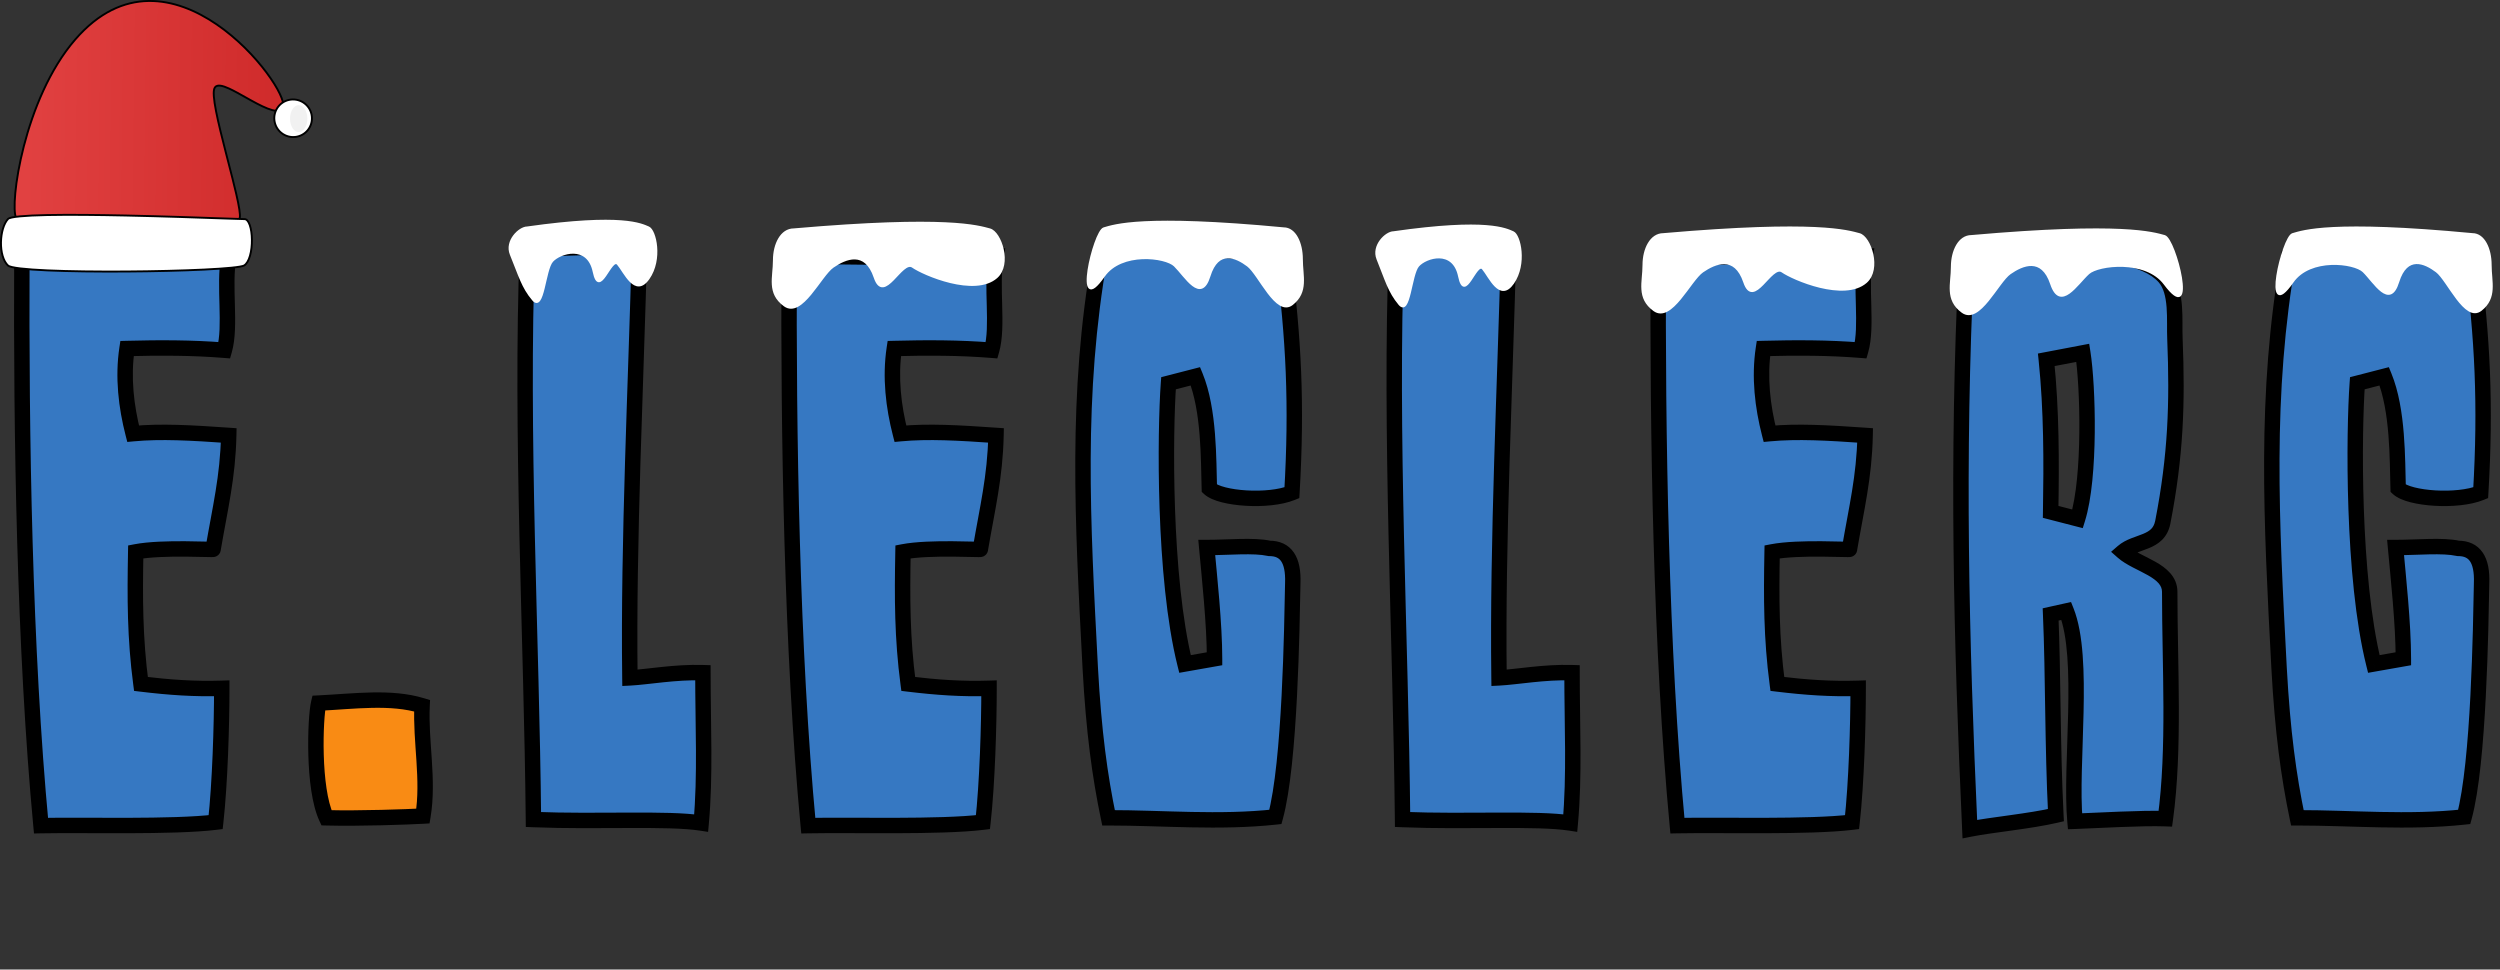 <svg width="1297" height="503" viewBox="0 0 1297 503" fill="none" xmlns="http://www.w3.org/2000/svg">
<rect x="0" y="0" width="1297" height="503" fill="#333333" stroke="none"/>
<path d="M11.348 133.006C10.897 225.888 12.7 337.256 21.267 428.334C43.36 427.884 89.801 429.236 111.895 426.531C114.149 406.241 115.051 376.032 115.051 357.095C101.073 357.546 87.998 356.644 73.118 354.84C69.962 330.944 69.962 310.203 70.413 286.306C84.391 283.601 111.444 285.404 110.542 284.953C114.149 263.762 118.207 247.53 118.658 225.888C99.27 224.535 83.489 223.633 69.061 224.986C65.454 211.008 63.65 195.678 65.904 180.799C82.587 180.348 99.721 180.348 116.403 181.701C120.01 169.076 115.953 148.786 118.658 133.006C89.801 134.358 43.811 133.006 11.348 133.006ZM364.668 348.979C350.239 348.528 335.811 351.233 326.794 351.684C325.892 280.445 329.95 199.285 331.753 128.948C311.914 127.144 291.174 129.398 273.589 128.948C269.982 224.535 275.844 331.845 276.745 425.178C310.562 426.531 346.182 424.276 363.766 426.982C366.02 402.183 364.668 376.934 364.668 348.979ZM409.411 133.006C408.96 225.888 410.764 337.256 419.33 428.334C441.424 427.884 487.865 429.236 509.958 426.531C512.212 406.241 513.114 376.032 513.114 357.095C499.137 357.546 486.061 356.644 471.182 354.84C468.026 330.944 468.026 310.203 468.477 286.306C482.454 283.601 509.507 285.404 508.605 284.953C512.212 263.762 516.27 247.53 516.721 225.888C497.333 224.535 481.552 223.633 467.124 224.986C463.517 211.008 461.713 195.678 463.968 180.799C480.651 180.348 497.784 180.348 514.467 181.701C518.074 169.076 514.016 148.786 516.721 133.006C487.865 134.358 441.875 133.006 409.411 133.006ZM661.673 423.826C669.338 395.871 670.24 324.631 670.691 302.538C671.142 290.364 667.084 284.502 658.517 284.502C650.401 282.699 637.326 284.052 626.054 284.052C627.406 298.931 630.111 323.729 630.111 341.765L614.781 344.47C603.509 299.382 604.411 223.633 606.215 198.835L620.192 195.227C627.406 212.812 626.955 238.512 627.406 253.391C633.268 258.802 658.066 260.606 670.24 255.646C672.945 209.656 671.142 175.389 665.731 133.456C642.736 129.398 594.492 125.791 570.595 133.006C557.97 204.696 561.577 269.623 565.635 346.724C567.439 379.639 570.595 402.634 575.104 424.276C603.509 424.276 632.366 426.982 661.673 423.826ZM815.569 348.979C801.141 348.528 786.713 351.233 777.695 351.684C776.793 280.445 780.851 199.285 782.655 128.948C762.816 127.144 742.075 129.398 724.491 128.948C720.884 224.535 726.745 331.845 727.647 425.178C761.463 426.531 797.083 424.276 814.667 426.982C816.922 402.183 815.569 376.934 815.569 348.979ZM860.312 133.006C859.861 225.888 861.665 337.256 870.232 428.334C892.325 427.884 938.766 429.236 960.859 426.531C963.114 406.241 964.016 376.032 964.016 357.095C950.038 357.546 936.963 356.644 922.083 354.84C918.927 330.944 918.927 310.203 919.378 286.306C933.355 283.601 960.409 285.404 959.507 284.953C963.114 263.762 967.172 247.53 967.623 225.888C948.235 224.535 932.454 223.633 918.025 224.986C914.418 211.008 912.615 195.678 914.869 180.799C931.552 180.348 948.686 180.348 965.368 181.701C968.975 169.076 964.917 148.786 967.623 133.006C938.766 134.358 892.776 133.006 860.312 133.006ZM1128.36 175.839C1127.9 166.371 1129.71 151.492 1122.95 143.827C1103.11 121.283 1025.1 134.809 1020.14 136.162C1015.18 238.963 1017.44 330.493 1021.95 430.138C1033.22 427.884 1053.06 426.08 1066.58 422.924C1064.78 386.853 1065.23 350.332 1063.88 318.77L1072 316.966C1081.91 341.765 1073.8 396.322 1076.5 426.08C1089.13 425.629 1111.22 424.276 1123.4 424.727C1128.36 388.206 1125.65 345.823 1125.65 307.047C1125.65 295.775 1108.97 293.069 1101.3 286.306C1108.07 280.445 1119.79 282.248 1122.04 270.976C1128.81 236.258 1129.71 209.205 1128.36 175.839ZM1080.56 183.054C1083.27 200.187 1084.62 247.53 1077.86 269.172L1063.88 265.565C1064.33 239.414 1064.33 212.812 1061.62 186.661L1080.56 183.054ZM1278.43 423.826C1286.1 395.871 1287 324.631 1287.45 302.538C1287.9 290.364 1283.84 284.502 1275.28 284.502C1267.16 282.699 1254.09 284.052 1242.81 284.052C1244.17 298.931 1246.87 323.729 1246.87 341.765L1231.54 344.47C1220.27 299.382 1221.17 223.633 1222.97 198.835L1236.95 195.227C1244.17 212.812 1243.72 238.512 1244.17 253.391C1250.03 258.802 1274.83 260.606 1287 255.646C1289.71 209.656 1287.9 175.389 1282.49 133.456C1259.5 129.398 1211.25 125.791 1187.35 133.006C1174.73 204.696 1178.34 269.623 1182.39 346.724C1184.2 379.639 1187.35 402.634 1191.86 424.276C1220.27 424.276 1249.13 426.982 1278.43 423.826Z" fill="#3678C2"/>
<path d="M165.317 364.76C163.514 372.425 162.161 408.946 169.375 424.276C186.509 424.727 211.307 423.826 219.423 423.375C222.579 404.438 218.071 384.599 218.972 366.112C202.741 361.153 183.803 363.858 165.317 364.76Z" fill="#F98B14"/>
<path d="M11.348 133.006V129.006H7.367L7.348 132.986L11.348 133.006ZM21.267 428.334L17.285 428.709L17.633 432.409L21.349 432.334L21.267 428.334ZM111.895 426.531L112.381 430.501L115.521 430.117L115.87 426.973L111.895 426.531ZM115.051 357.095H119.051V352.964L114.922 353.097L115.051 357.095ZM73.118 354.84L69.153 355.364L69.559 358.438L72.637 358.811L73.118 354.84ZM70.413 286.306L69.653 282.379L66.475 282.994L66.414 286.231L70.413 286.306ZM110.542 284.953L106.599 284.282L106.101 287.205L108.753 288.531L110.542 284.953ZM118.658 225.888L122.657 225.971L122.736 222.162L118.936 221.897L118.658 225.888ZM69.061 224.986L65.188 225.985L66.039 229.287L69.434 228.968L69.061 224.986ZM65.904 180.799L65.796 176.801L62.451 176.891L61.95 180.2L65.904 180.799ZM116.403 181.701L116.08 185.688L119.349 185.953L120.249 182.8L116.403 181.701ZM118.658 133.006L122.6 133.681L123.441 128.777L118.471 129.01L118.658 133.006ZM7.348 132.986C6.896 225.903 8.699 337.43 17.285 428.709L25.249 427.96C16.701 337.082 14.897 225.872 15.347 133.025L7.348 132.986ZM21.349 432.334C32.361 432.109 49.34 432.335 66.594 432.278C83.691 432.222 101.06 431.887 112.381 430.501L111.408 422.561C100.635 423.88 83.737 424.222 66.568 424.278C49.555 424.334 32.266 424.109 21.185 424.335L21.349 432.334ZM115.87 426.973C118.148 406.469 119.051 376.091 119.051 357.095H111.051C111.051 375.973 110.15 406.013 107.919 426.089L115.87 426.973ZM114.922 353.097C101.212 353.539 88.352 352.658 73.6 350.869L72.637 358.811C87.643 360.63 100.934 361.552 115.18 361.093L114.922 353.097ZM77.084 354.317C73.969 330.732 73.962 310.241 74.412 286.381L66.414 286.231C65.962 310.165 65.956 331.155 69.153 355.364L77.084 354.317ZM71.173 290.233C77.724 288.965 87.612 288.728 96.03 288.784C100.188 288.812 103.884 288.91 106.521 288.973C107.821 289.005 108.909 289.029 109.645 289.03C109.981 289.03 110.381 289.027 110.714 289C110.807 288.993 110.946 288.98 111.106 288.955C111.205 288.939 111.576 288.882 112.009 288.712C112.203 288.636 112.72 288.421 113.242 287.949C113.818 287.428 114.713 286.267 114.544 284.575C114.398 283.111 113.531 282.254 113.217 281.976C112.842 281.641 112.488 281.454 112.331 281.376L108.753 288.531C108.61 288.46 108.267 288.279 107.899 287.951C107.593 287.679 106.729 286.828 106.584 285.371C106.415 283.684 107.308 282.529 107.878 282.014C108.393 281.548 108.901 281.338 109.082 281.267C109.49 281.106 109.823 281.058 109.871 281.051C109.98 281.034 110.056 281.027 110.073 281.026C110.102 281.024 110 281.03 109.655 281.03C109.03 281.029 108.043 281.008 106.714 280.976C104.096 280.912 100.325 280.813 96.084 280.784C87.707 280.728 77.08 280.941 69.653 282.379L71.173 290.233ZM114.485 285.625C118.04 264.737 122.198 248.005 122.657 225.971L114.659 225.804C114.216 247.055 110.257 262.786 106.599 284.282L114.485 285.625ZM118.936 221.897C99.593 220.548 83.492 219.615 68.687 221.003L69.434 228.968C83.486 227.651 98.947 228.522 118.379 229.878L118.936 221.897ZM72.934 223.986C69.414 210.349 67.71 195.586 69.859 181.398L61.95 180.2C59.59 195.771 61.493 211.668 65.188 225.985L72.934 223.986ZM66.013 184.798C82.633 184.349 99.604 184.352 116.08 185.688L116.727 177.714C99.837 176.345 82.541 176.348 65.796 176.801L66.013 184.798ZM120.249 182.8C122.254 175.783 122.089 166.894 121.867 158.432C121.638 149.662 121.329 141.097 122.6 133.681L114.715 132.33C113.281 140.695 113.649 150.166 113.87 158.641C114.1 167.426 114.159 174.995 112.557 180.602L120.249 182.8ZM118.471 129.01C89.73 130.357 44.039 129.006 11.348 129.006V137.006C43.583 137.006 89.873 138.359 118.845 137.001L118.471 129.01ZM165.317 364.76L165.122 360.765L162.114 360.911L161.424 363.844L165.317 364.76ZM169.375 424.276L165.756 425.98L166.806 428.21L169.27 428.275L169.375 424.276ZM219.423 423.375L219.645 427.369L222.842 427.191L223.369 424.032L219.423 423.375ZM218.972 366.112L222.968 366.307L223.119 363.197L220.141 362.287L218.972 366.112ZM161.424 363.844C160.397 368.208 159.626 379.69 159.966 391.756C160.304 403.76 161.758 417.485 165.756 425.98L172.994 422.573C169.778 415.738 168.301 403.537 167.963 391.531C167.627 379.588 168.434 368.976 169.211 365.676L161.424 363.844ZM169.27 428.275C186.557 428.73 211.477 427.822 219.645 427.369L219.201 419.381C211.138 419.829 186.46 420.725 169.48 420.278L169.27 428.275ZM223.369 424.032C225.028 414.076 224.657 403.987 224.035 394.318C223.404 384.504 222.531 375.257 222.968 366.307L214.977 365.918C214.512 375.455 215.443 385.37 216.052 394.831C216.669 404.438 216.975 413.736 215.478 422.717L223.369 424.032ZM220.141 362.287C211.441 359.628 202.165 359.066 192.916 359.239C183.81 359.408 174.059 360.329 165.122 360.765L165.512 368.755C175.061 368.289 184.022 367.406 193.065 367.237C201.964 367.072 210.272 367.637 217.804 369.938L220.141 362.287ZM364.668 348.979H368.668V345.102L364.793 344.981L364.668 348.979ZM326.794 351.684L322.794 351.735L322.846 355.887L326.993 355.679L326.794 351.684ZM331.753 128.948L335.752 129.05L335.848 125.303L332.115 124.964L331.753 128.948ZM273.589 128.948L273.692 124.949L269.741 124.848L269.592 128.797L273.589 128.948ZM276.745 425.178L272.746 425.217L272.782 429.023L276.586 429.175L276.745 425.178ZM363.766 426.982L363.158 430.935L367.364 431.582L367.75 427.344L363.766 426.982ZM364.793 344.981C357.308 344.747 349.884 345.332 343.29 346.015C336.551 346.712 330.964 347.471 326.594 347.689L326.993 355.679C331.641 355.447 337.777 354.628 344.113 353.972C350.595 353.302 357.599 352.76 364.543 352.977L364.793 344.981ZM330.793 351.634C329.893 280.494 333.945 199.535 335.752 129.05L327.755 128.845C325.955 199.036 321.891 280.395 322.794 351.735L330.793 351.634ZM332.115 124.964C321.945 124.039 311.6 124.159 301.712 124.442C291.737 124.727 282.341 125.171 273.692 124.949L273.487 132.946C282.422 133.175 292.188 132.717 301.94 132.439C311.778 132.158 321.723 132.052 331.391 132.931L332.115 124.964ZM269.592 128.797C265.981 224.492 271.847 332.164 272.746 425.217L280.745 425.14C279.841 331.527 273.983 224.578 277.586 129.098L269.592 128.797ZM276.586 429.175C293.605 429.856 311.082 429.629 326.357 429.573C341.784 429.516 354.74 429.64 363.158 430.935L364.374 423.028C355.207 421.618 341.561 421.517 326.328 421.573C310.943 421.629 293.702 421.853 276.905 421.181L276.586 429.175ZM367.75 427.344C370.026 402.305 368.668 376.644 368.668 348.979H360.668C360.668 377.223 362.015 402.061 359.782 426.62L367.75 427.344ZM409.411 133.006V129.006H405.43L405.411 132.986L409.411 133.006ZM419.33 428.334L415.348 428.709L415.696 432.409L419.412 432.334L419.33 428.334ZM509.958 426.531L510.444 430.501L513.584 430.117L513.934 426.973L509.958 426.531ZM513.114 357.095H517.114V352.964L512.985 353.097L513.114 357.095ZM471.182 354.84L467.216 355.364L467.622 358.438L470.701 358.811L471.182 354.84ZM468.477 286.306L467.717 282.379L464.539 282.994L464.477 286.231L468.477 286.306ZM508.605 284.953L504.662 284.282L504.165 287.205L506.816 288.531L508.605 284.953ZM516.721 225.888L520.72 225.971L520.8 222.162L517 221.897L516.721 225.888ZM467.124 224.986L463.251 225.985L464.103 229.287L467.497 228.968L467.124 224.986ZM463.968 180.799L463.86 176.801L460.514 176.891L460.013 180.2L463.968 180.799ZM514.467 181.701L514.144 185.688L517.412 185.953L518.313 182.8L514.467 181.701ZM516.721 133.006L520.664 133.681L521.505 128.777L516.534 129.01L516.721 133.006ZM405.411 132.986C404.96 225.903 406.762 337.43 415.348 428.709L423.313 427.96C414.765 337.082 412.96 225.872 413.411 133.025L405.411 132.986ZM419.412 432.334C430.424 432.109 447.403 432.335 464.657 432.278C481.755 432.222 499.124 431.887 510.444 430.501L509.472 422.561C498.699 423.88 481.801 424.222 464.631 424.278C447.618 424.334 430.33 424.109 419.249 424.335L419.412 432.334ZM513.934 426.973C516.212 406.469 517.114 376.091 517.114 357.095H509.114C509.114 375.973 508.213 406.013 505.983 426.089L513.934 426.973ZM512.985 353.097C499.276 353.539 486.416 352.658 471.663 350.869L470.701 358.811C485.707 360.63 498.998 361.552 513.243 361.093L512.985 353.097ZM475.148 354.317C472.033 330.732 472.026 310.241 472.476 286.381L464.477 286.231C464.026 310.165 464.019 331.155 467.216 355.364L475.148 354.317ZM469.237 290.233C475.787 288.965 485.675 288.728 494.094 288.784C498.251 288.812 501.948 288.91 504.585 288.973C505.884 289.005 506.972 289.029 507.708 289.03C508.044 289.03 508.444 289.027 508.777 289C508.87 288.993 509.01 288.98 509.169 288.955C509.269 288.939 509.64 288.882 510.073 288.712C510.267 288.636 510.784 288.421 511.305 287.949C511.881 287.428 512.777 286.267 512.607 284.575C512.461 283.111 511.594 282.254 511.281 281.976C510.905 281.641 510.551 281.454 510.394 281.376L506.816 288.531C506.674 288.46 506.33 288.279 505.962 287.951C505.656 287.679 504.793 286.828 504.647 285.371C504.479 283.684 505.371 282.529 505.941 282.014C506.457 281.548 506.964 281.338 507.146 281.267C507.553 281.106 507.887 281.058 507.935 281.051C508.044 281.034 508.119 281.027 508.136 281.026C508.166 281.024 508.063 281.03 507.718 281.03C507.093 281.029 506.106 281.008 504.778 280.976C502.159 280.912 498.388 280.813 494.148 280.784C485.771 280.728 475.144 280.941 467.717 282.379L469.237 290.233ZM512.549 285.625C516.104 264.737 520.261 248.005 520.72 225.971L512.722 225.804C512.279 247.055 508.321 262.786 504.662 284.282L512.549 285.625ZM517 221.897C497.656 220.548 481.555 219.615 466.751 221.003L467.497 228.968C481.549 227.651 497.01 228.522 516.443 229.878L517 221.897ZM470.997 223.986C467.478 210.349 465.773 195.586 467.923 181.398L460.013 180.2C457.654 195.771 459.556 211.668 463.251 225.985L470.997 223.986ZM464.076 184.798C480.697 184.349 497.668 184.352 514.144 185.688L514.79 177.714C497.901 176.345 480.605 176.348 463.86 176.801L464.076 184.798ZM518.313 182.8C520.318 175.783 520.152 166.894 519.931 158.432C519.702 149.662 519.393 141.097 520.664 133.681L512.779 132.33C511.345 140.695 511.712 150.166 511.934 158.641C512.163 167.426 512.223 174.995 510.621 180.602L518.313 182.8ZM516.534 129.01C487.793 130.357 442.102 129.006 409.411 129.006V137.006C441.647 137.006 487.936 138.359 516.909 137.001L516.534 129.01ZM661.673 423.826L662.102 427.803L664.81 427.511L665.531 424.883L661.673 423.826ZM670.691 302.538L666.694 302.39L666.693 302.423L666.692 302.456L670.691 302.538ZM658.517 284.502L657.649 288.407L658.078 288.502H658.517V284.502ZM626.054 284.052V280.052H621.673L622.07 284.414L626.054 284.052ZM630.111 341.765L630.807 345.704L634.111 345.121V341.765H630.111ZM614.781 344.47L610.901 345.44L611.805 349.057L615.477 348.409L614.781 344.47ZM606.215 198.835L605.215 194.961L602.434 195.679L602.225 198.544L606.215 198.835ZM620.192 195.227L623.893 193.709L622.569 190.483L619.193 191.354L620.192 195.227ZM627.406 253.391L623.408 253.513L623.459 255.191L624.693 256.331L627.406 253.391ZM670.24 255.646L671.749 259.35L674.085 258.399L674.233 255.881L670.24 255.646ZM665.731 133.456L669.698 132.945L669.322 130.028L666.426 129.517L665.731 133.456ZM570.595 133.006L569.439 129.176L567.082 129.888L566.655 132.312L570.595 133.006ZM565.635 346.724L561.641 346.935L561.641 346.943L565.635 346.724ZM575.104 424.276L571.188 425.092L571.851 428.276H575.104V424.276ZM665.531 424.883C669.497 410.42 671.646 385.189 672.882 361.189C674.126 337.047 674.465 313.639 674.69 302.619L666.692 302.456C666.466 313.53 666.129 336.789 664.893 360.778C663.649 384.91 661.515 409.276 657.816 422.768L665.531 424.883ZM674.688 302.686C674.926 296.272 674.031 290.736 671.295 286.707C668.363 282.392 663.818 280.502 658.517 280.502V288.502C661.783 288.502 663.55 289.544 664.677 291.202C665.999 293.148 666.907 296.63 666.694 302.39L674.688 302.686ZM659.385 280.598C654.81 279.581 649.079 279.489 643.39 279.601C637.447 279.719 631.688 280.052 626.054 280.052V288.052C631.691 288.052 638.106 287.708 643.548 287.6C649.244 287.487 654.108 287.62 657.649 288.407L659.385 280.598ZM622.07 284.414C623.436 299.444 626.111 323.967 626.111 341.765H634.111C634.111 323.492 631.376 298.417 630.037 283.689L622.07 284.414ZM629.416 337.826L614.086 340.531L615.477 348.409L630.807 345.704L629.416 337.826ZM618.662 343.5C613.131 321.375 610.548 291.507 609.592 263.905C608.638 236.349 609.314 211.358 610.204 199.125L602.225 198.544C601.311 211.11 600.635 236.392 601.597 264.182C602.558 291.926 605.16 322.476 610.901 345.44L618.662 343.5ZM607.214 202.708L621.192 199.101L619.193 191.354L605.215 194.961L607.214 202.708ZM616.491 196.746C619.862 204.961 621.513 215.292 622.348 225.646C623.183 235.996 623.178 245.914 623.408 253.513L631.404 253.27C631.184 245.989 631.178 235.618 630.322 225.002C629.467 214.39 627.736 203.078 623.893 193.709L616.491 196.746ZM624.693 256.331C626.924 258.39 630.395 259.712 633.87 260.6C637.51 261.529 641.8 262.135 646.216 262.4C654.922 262.923 664.858 262.158 671.749 259.35L668.731 251.942C663.448 254.094 654.898 254.907 646.696 254.415C642.658 254.173 638.888 253.624 635.849 252.848C632.646 252.03 630.819 251.099 630.119 250.452L624.693 256.331ZM674.233 255.881C676.955 209.613 675.137 175.094 669.698 132.945L661.764 133.968C667.147 175.683 668.936 209.699 666.247 255.411L674.233 255.881ZM666.426 129.517C654.717 127.451 636.711 125.518 618.614 125.006C600.633 124.497 582.045 125.37 569.439 129.176L571.751 136.835C583.041 133.426 600.524 132.497 618.388 133.002C636.137 133.505 653.751 135.404 665.036 137.396L666.426 129.517ZM566.655 132.312C553.939 204.524 557.586 269.905 561.641 346.935L569.63 346.514C565.568 269.342 562.001 204.868 574.534 133.699L566.655 132.312ZM561.641 346.943C563.454 380.03 566.632 403.227 571.188 425.092L579.02 423.461C574.557 402.041 571.423 379.248 569.629 346.506L561.641 346.943ZM575.104 428.276C602.996 428.276 632.528 430.987 662.102 427.803L661.245 419.849C632.203 422.976 604.023 420.276 575.104 420.276V428.276ZM815.569 348.979H819.569V345.102L815.694 344.981L815.569 348.979ZM777.695 351.684L773.695 351.735L773.748 355.887L777.895 355.679L777.695 351.684ZM782.655 128.948L786.653 129.05L786.749 125.303L783.017 124.964L782.655 128.948ZM724.491 128.948L724.593 124.949L720.643 124.848L720.493 128.797L724.491 128.948ZM727.647 425.178L723.647 425.217L723.684 429.023L727.487 429.175L727.647 425.178ZM814.667 426.982L814.059 430.935L818.266 431.582L818.651 427.344L814.667 426.982ZM815.694 344.981C808.21 344.747 800.785 345.332 794.191 346.015C787.452 346.712 781.865 347.471 777.495 347.689L777.895 355.679C782.542 355.447 788.678 354.628 795.015 353.972C801.497 353.302 808.5 352.76 815.444 352.977L815.694 344.981ZM781.695 351.634C780.794 280.494 784.846 199.535 786.653 129.05L778.656 128.845C776.856 199.036 772.792 280.395 773.695 351.735L781.695 351.634ZM783.017 124.964C772.846 124.039 762.502 124.159 752.613 124.442C742.639 124.727 733.242 125.171 724.593 124.949L724.388 132.946C733.324 133.175 743.089 132.717 752.841 132.439C762.679 132.158 772.624 132.052 782.292 132.931L783.017 124.964ZM720.493 128.797C716.882 224.492 722.748 332.164 723.647 425.217L731.647 425.14C730.742 331.527 724.885 224.578 728.488 129.098L720.493 128.797ZM727.487 429.175C744.507 429.856 761.984 429.629 777.259 429.573C792.686 429.516 805.641 429.64 814.059 430.935L815.276 423.028C806.109 421.618 792.462 421.517 777.229 421.573C761.844 421.629 744.603 421.853 727.807 421.181L727.487 429.175ZM818.651 427.344C820.927 402.305 819.569 376.644 819.569 348.979H811.569C811.569 377.223 812.916 402.061 810.684 426.62L818.651 427.344ZM860.312 133.006V129.006H856.332L856.312 132.986L860.312 133.006ZM870.232 428.334L866.249 428.709L866.597 432.409L870.313 432.334L870.232 428.334ZM960.859 426.531L961.346 430.501L964.486 430.117L964.835 426.973L960.859 426.531ZM964.016 357.095H968.016V352.964L963.887 353.097L964.016 357.095ZM922.083 354.84L918.118 355.364L918.524 358.438L921.602 358.811L922.083 354.84ZM919.378 286.306L918.618 282.379L915.44 282.994L915.379 286.231L919.378 286.306ZM959.507 284.953L955.563 284.282L955.066 287.205L957.718 288.531L959.507 284.953ZM967.623 225.888L971.622 225.971L971.701 222.162L967.901 221.897L967.623 225.888ZM918.025 224.986L914.152 225.985L915.004 229.287L918.399 228.968L918.025 224.986ZM914.869 180.799L914.761 176.801L911.416 176.891L910.914 180.2L914.869 180.799ZM965.368 181.701L965.045 185.688L968.313 185.953L969.214 182.8L965.368 181.701ZM967.623 133.006L971.565 133.681L972.406 128.777L967.435 129.01L967.623 133.006ZM856.312 132.986C855.861 225.903 857.664 337.43 866.249 428.709L874.214 427.96C865.666 337.082 863.862 225.872 864.312 133.025L856.312 132.986ZM870.313 432.334C881.326 432.109 898.304 432.335 915.559 432.278C932.656 432.222 950.025 431.887 961.346 430.501L960.373 422.561C949.6 423.88 932.702 424.222 915.532 424.278C898.52 424.334 881.231 424.109 870.15 424.335L870.313 432.334ZM964.835 426.973C967.113 406.469 968.016 376.091 968.016 357.095H960.016C960.016 375.973 959.115 406.013 956.884 426.089L964.835 426.973ZM963.887 353.097C950.177 353.539 937.317 352.658 922.565 350.869L921.602 358.811C936.608 360.63 949.899 361.552 964.145 361.093L963.887 353.097ZM926.049 354.317C922.934 330.732 922.927 310.241 923.377 286.381L915.379 286.231C914.927 310.165 914.92 331.155 918.118 355.364L926.049 354.317ZM920.138 290.233C926.689 288.965 936.577 288.728 944.995 288.784C949.152 288.812 952.849 288.91 955.486 288.973C956.786 289.005 957.873 289.029 958.609 289.03C958.946 289.03 959.345 289.027 959.679 289C959.772 288.993 959.911 288.98 960.071 288.955C960.17 288.939 960.541 288.882 960.974 288.712C961.168 288.636 961.685 288.421 962.207 287.949C962.783 287.428 963.678 286.267 963.509 284.575C963.363 283.111 962.495 282.254 962.182 281.976C961.806 281.641 961.453 281.454 961.296 281.376L957.718 288.531C957.575 288.46 957.232 288.279 956.863 287.951C956.557 287.679 955.694 286.828 955.549 285.371C955.38 283.684 956.273 282.529 956.843 282.014C957.358 281.548 957.866 281.338 958.047 281.267C958.455 281.106 958.788 281.058 958.836 281.051C958.945 281.034 959.021 281.027 959.038 281.026C959.067 281.024 958.964 281.03 958.62 281.03C957.994 281.029 957.008 281.008 955.679 280.976C953.061 280.912 949.29 280.813 945.049 280.784C936.672 280.728 926.045 280.941 918.618 282.379L920.138 290.233ZM963.45 285.625C967.005 264.737 971.163 248.005 971.622 225.971L963.624 225.804C963.181 247.055 959.222 262.786 955.563 284.282L963.45 285.625ZM967.901 221.897C948.558 220.548 932.457 219.615 917.652 221.003L918.399 228.968C932.451 227.651 947.912 228.522 967.344 229.878L967.901 221.897ZM921.899 223.986C918.379 210.349 916.674 195.586 918.824 181.398L910.914 180.2C908.555 195.771 910.458 211.668 914.152 225.985L921.899 223.986ZM914.977 184.798C931.598 184.349 948.569 184.352 965.045 185.688L965.692 177.714C948.802 176.345 931.506 176.348 914.761 176.801L914.977 184.798ZM969.214 182.8C971.219 175.783 971.053 166.894 970.832 158.432C970.603 149.662 970.294 141.097 971.565 133.681L963.68 132.33C962.246 140.695 962.613 150.166 962.835 158.641C963.065 167.426 963.124 174.995 961.522 180.602L969.214 182.8ZM967.435 129.01C938.695 130.357 893.004 129.006 860.312 129.006V137.006C892.548 137.006 938.837 138.359 967.81 137.001L967.435 129.01ZM1128.36 175.839L1132.35 175.677L1132.35 175.663L1132.35 175.649L1128.36 175.839ZM1122.95 143.827L1119.94 146.469L1119.95 146.473L1122.95 143.827ZM1020.14 136.162L1019.09 132.303L1016.29 133.067L1016.15 135.969L1020.14 136.162ZM1021.95 430.138L1017.95 430.319L1018.16 434.974L1022.73 434.06L1021.95 430.138ZM1066.58 422.924L1067.49 426.819L1070.75 426.06L1070.58 422.724L1066.58 422.924ZM1063.88 318.77L1063.01 314.865L1059.74 315.592L1059.88 318.941L1063.88 318.77ZM1072 316.966L1075.71 315.481L1074.45 312.324L1071.13 313.061L1072 316.966ZM1076.5 426.08L1072.52 426.442L1072.86 430.213L1076.65 430.077L1076.5 426.08ZM1123.4 424.727L1123.25 428.725L1126.87 428.859L1127.36 425.266L1123.4 424.727ZM1101.3 286.306L1098.68 283.283L1095.23 286.279L1098.66 289.305L1101.3 286.306ZM1122.04 270.976L1125.97 271.76L1125.97 271.751L1125.97 271.741L1122.04 270.976ZM1080.56 183.054L1084.51 182.43L1083.87 178.352L1079.81 179.124L1080.56 183.054ZM1077.86 269.172L1076.86 273.046L1080.54 273.996L1081.67 270.366L1077.86 269.172ZM1063.88 265.565L1059.88 265.496L1059.83 268.65L1062.88 269.438L1063.88 265.565ZM1061.62 186.661L1060.88 182.731L1057.27 183.419L1057.65 187.072L1061.62 186.661ZM1132.35 175.649C1132.24 173.406 1132.27 170.841 1132.27 167.921C1132.27 165.064 1132.24 161.945 1132.01 158.85C1131.54 152.82 1130.24 146.044 1125.94 141.18L1119.95 146.473C1122.42 149.274 1123.59 153.771 1124.03 159.464C1124.24 162.23 1124.27 165.086 1124.27 167.921C1124.27 170.694 1124.24 173.539 1124.36 176.03L1132.35 175.649ZM1125.95 141.184C1120.08 134.513 1110.37 130.921 1099.94 128.995C1089.36 127.04 1077.28 126.664 1065.84 127.035C1043.02 127.775 1021.95 131.522 1019.09 132.303L1021.2 140.021C1023.29 139.449 1043.71 135.757 1066.09 135.031C1077.25 134.669 1088.7 135.054 1098.48 136.861C1108.42 138.697 1115.89 141.868 1119.94 146.469L1125.95 141.184ZM1016.15 135.969C1011.18 238.951 1013.44 330.621 1017.95 430.319L1025.94 429.957C1021.44 330.364 1019.19 238.976 1024.14 136.354L1016.15 135.969ZM1022.73 434.06C1028.22 432.963 1035.82 431.97 1043.97 430.83C1052.02 429.706 1060.53 428.444 1067.49 426.819L1065.68 419.028C1059.11 420.56 1050.94 421.778 1042.87 422.908C1034.9 424.022 1026.95 425.059 1021.16 426.216L1022.73 434.06ZM1070.58 422.724C1069.68 404.764 1069.34 386.677 1069.06 369.092C1068.78 351.532 1068.55 334.446 1067.88 318.598L1059.88 318.941C1060.56 334.655 1060.78 351.611 1061.06 369.22C1061.35 386.804 1061.68 405.013 1062.59 423.124L1070.58 422.724ZM1064.75 322.674L1072.86 320.871L1071.13 313.061L1063.01 314.865L1064.75 322.674ZM1068.28 318.452C1070.54 324.087 1071.85 331.668 1072.52 340.59C1073.18 349.462 1073.18 359.383 1072.96 369.575C1072.51 389.72 1071.14 411.263 1072.52 426.442L1080.49 425.718C1079.16 411.138 1080.5 390.524 1080.95 369.751C1081.18 359.484 1081.18 349.257 1080.49 339.995C1079.81 330.783 1078.41 322.245 1075.71 315.481L1068.28 318.452ZM1076.65 430.077C1089.5 429.618 1111.27 428.281 1123.25 428.725L1123.54 420.73C1111.18 420.272 1088.75 421.64 1076.36 422.083L1076.65 430.077ZM1127.36 425.266C1132.37 388.387 1129.65 345.432 1129.65 307.047H1121.65C1121.65 346.214 1124.34 388.024 1119.43 424.189L1127.36 425.266ZM1129.65 307.047C1129.65 299.011 1123.55 294.491 1118.34 291.513C1115.7 290.007 1112.62 288.539 1110.19 287.27C1107.59 285.909 1105.48 284.657 1103.95 283.307L1098.66 289.305C1100.96 291.337 1103.81 292.959 1106.49 294.36C1109.34 295.852 1111.87 297.034 1114.37 298.458C1119.41 301.341 1121.65 303.811 1121.65 307.047H1129.65ZM1103.92 289.329C1105.12 288.294 1106.64 287.506 1108.56 286.739C1109.52 286.355 1110.51 286.005 1111.59 285.617C1112.65 285.24 1113.78 284.829 1114.9 284.362C1117.13 283.433 1119.56 282.178 1121.62 280.144C1123.74 278.045 1125.25 275.315 1125.97 271.76L1118.12 270.191C1117.7 272.273 1116.91 273.544 1115.99 274.461C1115 275.442 1113.65 276.216 1111.83 276.978C1110.92 277.357 1109.95 277.706 1108.89 278.086C1107.86 278.456 1106.72 278.86 1105.6 279.307C1103.35 280.203 1100.87 281.387 1098.68 283.283L1103.92 289.329ZM1125.97 271.741C1132.81 236.635 1133.71 209.256 1132.35 175.677L1124.36 176.001C1125.7 209.154 1124.8 235.881 1118.12 270.211L1125.97 271.741ZM1076.61 183.677C1077.92 191.942 1078.93 207.819 1078.76 224.382C1078.59 241.032 1077.23 257.764 1074.04 267.979L1081.67 270.366C1085.25 258.938 1086.59 241.178 1086.76 224.463C1086.93 207.66 1085.91 191.299 1084.51 182.43L1076.61 183.677ZM1078.86 265.299L1064.88 261.692L1062.88 269.438L1076.86 273.046L1078.86 265.299ZM1067.88 265.634C1068.33 239.458 1068.34 212.654 1065.6 186.249L1057.65 187.072C1060.33 212.97 1060.33 239.37 1059.88 265.496L1067.88 265.634ZM1062.37 190.59L1081.31 186.983L1079.81 179.124L1060.88 182.731L1062.37 190.59ZM1278.43 423.826L1278.86 427.803L1281.57 427.511L1282.29 424.883L1278.43 423.826ZM1287.45 302.538L1283.45 302.39L1283.45 302.423L1283.45 302.456L1287.45 302.538ZM1275.28 284.502L1274.41 288.407L1274.84 288.502H1275.28V284.502ZM1242.81 284.052V280.052H1238.43L1238.83 284.414L1242.81 284.052ZM1246.87 341.765L1247.57 345.704L1250.87 345.121V341.765H1246.87ZM1231.54 344.47L1227.66 345.44L1228.56 349.057L1232.24 348.409L1231.54 344.47ZM1222.97 198.835L1221.97 194.961L1219.19 195.679L1218.98 198.544L1222.97 198.835ZM1236.95 195.227L1240.65 193.709L1239.33 190.483L1235.95 191.354L1236.95 195.227ZM1244.17 253.391L1240.17 253.513L1240.22 255.191L1241.45 256.331L1244.17 253.391ZM1287 255.646L1288.51 259.35L1290.84 258.399L1290.99 255.881L1287 255.646ZM1282.49 133.456L1286.46 132.945L1286.08 130.028L1283.19 129.517L1282.49 133.456ZM1187.35 133.006L1186.2 129.176L1183.84 129.888L1183.42 132.312L1187.35 133.006ZM1182.39 346.724L1178.4 346.935L1178.4 346.943L1182.39 346.724ZM1191.86 424.276L1187.95 425.092L1188.61 428.276H1191.86V424.276ZM1282.29 424.883C1286.26 410.42 1288.41 385.189 1289.64 361.189C1290.89 337.047 1291.23 313.639 1291.45 302.619L1283.45 302.456C1283.23 313.53 1282.89 336.789 1281.65 360.778C1280.41 384.91 1278.27 409.276 1274.58 422.768L1282.29 424.883ZM1291.45 302.686C1291.69 296.272 1290.79 290.736 1288.05 286.707C1285.12 282.392 1280.58 280.502 1275.28 280.502V288.502C1278.54 288.502 1280.31 289.544 1281.44 291.202C1282.76 293.148 1283.67 296.63 1283.45 302.39L1291.45 302.686ZM1276.14 280.598C1271.57 279.581 1265.84 279.489 1260.15 279.601C1254.21 279.719 1248.45 280.052 1242.81 280.052V288.052C1248.45 288.052 1254.87 287.708 1260.31 287.6C1266 287.487 1270.87 287.62 1274.41 288.407L1276.14 280.598ZM1238.83 284.414C1240.2 299.444 1242.87 323.967 1242.87 341.765H1250.87C1250.87 323.492 1248.14 298.417 1246.8 283.689L1238.83 284.414ZM1246.18 337.826L1230.85 340.531L1232.24 348.409L1247.57 345.704L1246.18 337.826ZM1235.42 343.5C1229.89 321.375 1227.31 291.507 1226.35 263.905C1225.4 236.349 1226.07 211.358 1226.96 199.125L1218.98 198.544C1218.07 211.11 1217.39 236.392 1218.36 264.182C1219.32 291.926 1221.92 322.476 1227.66 345.44L1235.42 343.5ZM1223.97 202.708L1237.95 199.101L1235.95 191.354L1221.97 194.961L1223.97 202.708ZM1233.25 196.746C1236.62 204.961 1238.27 215.292 1239.11 225.646C1239.94 235.996 1239.94 245.914 1240.17 253.513L1248.16 253.27C1247.94 245.989 1247.94 235.618 1247.08 225.002C1246.23 214.39 1244.5 203.078 1240.65 193.709L1233.25 196.746ZM1241.45 256.331C1243.68 258.39 1247.15 259.712 1250.63 260.6C1254.27 261.529 1258.56 262.135 1262.98 262.4C1271.68 262.923 1281.62 262.158 1288.51 259.35L1285.49 251.942C1280.21 254.094 1271.66 254.907 1263.46 254.415C1259.42 254.173 1255.65 253.624 1252.61 252.848C1249.41 252.03 1247.58 251.099 1246.88 250.452L1241.45 256.331ZM1290.99 255.881C1293.71 209.613 1291.9 175.094 1286.46 132.945L1278.52 133.968C1283.91 175.683 1285.7 209.699 1283.01 255.411L1290.99 255.881ZM1283.19 129.517C1271.48 127.451 1253.47 125.518 1235.37 125.006C1217.39 124.497 1198.81 125.37 1186.2 129.176L1188.51 136.835C1199.8 133.426 1217.28 132.497 1235.15 133.002C1252.9 133.505 1270.51 135.404 1281.8 137.396L1283.19 129.517ZM1183.42 132.312C1170.7 204.524 1174.35 269.905 1178.4 346.935L1186.39 346.514C1182.33 269.342 1178.76 204.868 1191.29 133.699L1183.42 132.312ZM1178.4 346.943C1180.21 380.03 1183.39 403.227 1187.95 425.092L1195.78 423.461C1191.32 402.041 1188.18 379.248 1186.39 346.506L1178.4 346.943ZM1191.86 428.276C1219.76 428.276 1249.29 430.987 1278.86 427.803L1278 419.849C1248.96 422.976 1220.78 420.276 1191.86 420.276V428.276Z" fill="black"/>
<path d="M124.393 113.061C124.377 113.126 124.312 113.251 124.096 113.421C123.883 113.588 123.566 113.766 123.131 113.948C122.263 114.312 121.011 114.66 119.409 114.985C116.213 115.636 111.716 116.181 106.335 116.618C95.579 117.491 81.349 117.928 67.056 117.928C52.764 117.928 38.421 117.491 27.438 116.618C21.945 116.181 17.305 115.635 13.937 114.984C12.25 114.658 10.901 114.309 9.928 113.941C9.441 113.757 9.064 113.574 8.791 113.395C8.512 113.213 8.379 113.061 8.326 112.955C7.942 112.186 7.675 110.659 7.596 108.425C7.519 106.218 7.626 103.395 7.938 100.095C8.561 93.496 9.998 85.019 12.381 75.79C17.15 57.322 25.69 35.909 39.02 20.517C51.338 6.291 64.388 0.735 76.975 0.507C89.582 0.28 101.798 5.398 112.424 12.664C123.048 19.928 132.044 29.314 138.199 37.553C141.277 41.672 143.636 45.493 145.132 48.608C145.88 50.167 146.407 51.536 146.702 52.671C147.001 53.82 147.045 54.667 146.896 55.213C146.57 56.411 145.915 57.042 145.018 57.319C144.075 57.61 142.804 57.529 141.249 57.122C138.147 56.309 134.206 54.281 130.178 52.051C129.208 51.514 128.232 50.965 127.265 50.421C124.246 48.722 121.301 47.065 118.803 45.928C117.155 45.178 115.657 44.633 114.431 44.461C113.218 44.291 112.099 44.468 111.466 45.397C111.16 45.845 111.002 46.484 110.928 47.215C110.852 47.961 110.859 48.869 110.931 49.905C111.075 51.98 111.486 54.63 112.075 57.657C113.253 63.712 115.158 71.335 117.123 78.99C117.506 80.482 117.891 81.975 118.273 83.457C119.856 89.592 121.395 95.556 122.547 100.564C123.262 103.673 123.826 106.403 124.158 108.57C124.324 109.653 124.431 110.587 124.471 111.353C124.512 112.128 124.481 112.695 124.393 113.061Z" fill="url(#paint0_linear_187_3718)" stroke="black"/>
<path d="M35.183 128.176C23.83 130.29 17.907 128.176 11.807 132.824C8.477 135.361 0.277 123.52 17.236 121.409C29.211 119.918 46.535 126.062 35.183 128.176Z" fill="#F1F1F1"/>
<path d="M157.34 53.163C161.886 56.087 163.208 62.126 160.298 66.649C157.388 71.173 151.345 72.474 146.799 69.549C142.252 66.625 140.931 60.586 143.841 56.062C146.75 51.539 152.794 50.238 157.34 53.163Z" fill="white" stroke="black"/>
<ellipse cx="154.969" cy="61.541" rx="4.5" ry="7" fill="#F1F1F1"/>
<path d="M4.238 113.526C4.313 113.448 4.488 113.334 4.821 113.205C5.144 113.08 5.57 112.959 6.102 112.843C7.166 112.611 8.605 112.411 10.374 112.24C13.909 111.9 18.713 111.686 24.373 111.569C35.69 111.335 50.39 111.491 65.118 111.803C84.965 112.224 104.882 112.93 116.591 113.345C122.243 113.546 125.983 113.678 126.879 113.678C127.384 113.678 127.867 113.92 128.33 114.441C128.799 114.969 129.219 115.756 129.571 116.758C130.274 118.76 130.66 121.498 130.691 124.371C130.722 127.241 130.397 130.208 129.702 132.659C128.999 135.14 127.951 136.974 126.627 137.746C126.497 137.822 126.258 137.916 125.882 138.018C125.515 138.118 125.048 138.218 124.482 138.318C123.352 138.517 121.858 138.708 120.046 138.891C116.425 139.256 111.566 139.581 105.878 139.858C94.504 140.413 79.839 140.772 65.188 140.866C50.536 140.959 35.905 140.788 24.596 140.28C18.941 140.027 14.125 139.689 10.556 139.261C8.771 139.047 7.309 138.811 6.215 138.554C5.667 138.426 5.222 138.294 4.878 138.162C4.526 138.026 4.319 137.903 4.215 137.808C2.932 136.642 1.979 134.862 1.359 132.726C0.74 130.596 0.463 128.147 0.504 125.687C0.545 123.227 0.904 120.773 1.545 118.635C2.189 116.489 3.106 114.697 4.238 113.526Z" fill="white" stroke="black"/>
<path d="M265 132C262.136 125 269.5 118 273.5 118C323 111 332.823 116.424 336.5 118C340 119.5 343.5 134.5 336.5 144.5C329.5 154.5 324 141 320.5 137C317 133 311 155.5 308 141C305 126.5 290.5 131 286.5 135.5C282.5 140 282 162 276.5 155.5C271 149 269.5 143 265 132Z" fill="white" stroke="white"/>
<path d="M714.635 134.416C711.816 127.446 719.065 120.477 723.003 120.477C771.732 113.507 781.402 118.908 785.022 120.477C788.467 121.97 791.913 136.905 785.022 146.861C778.131 156.818 772.716 143.377 769.271 139.394C765.825 135.411 759.919 157.813 756.966 143.377C754.012 128.94 739.738 133.42 735.8 137.9C731.863 142.381 731.371 164.285 725.956 157.813C720.542 151.342 719.065 145.368 714.635 134.416Z" fill="white" stroke="white"/>
<path d="M401.5 134.999C401.5 126.658 405.331 119 411.789 119C491.705 112.057 507.564 117.437 513.5 119C519.15 120.487 524.688 137.152 517 143.9C505.699 153.818 479.123 142.388 473.473 138.421C467.822 134.453 458.617 158.281 453.773 143.9C448.93 129.518 438.61 133.957 432.152 138.421C425.695 142.884 415.88 164.946 407 158.499C398.121 152.052 401.5 143.9 401.5 134.999Z" fill="white" stroke="white"/>
<path d="M852.631 137.462C852.632 129.121 856.463 121.463 862.92 121.463C942.836 114.52 958.696 119.901 964.631 121.463C970.282 122.951 975.819 139.616 968.131 146.363C956.83 156.281 930.255 144.851 924.604 140.884C918.953 136.917 909.748 160.745 904.905 146.363C900.061 131.981 889.742 136.421 883.284 140.884C876.826 145.347 867.011 167.409 858.131 160.962C849.252 154.515 852.631 146.363 852.631 137.462Z" fill="white" stroke="white"/>
<path d="M675.421 134.403C675.421 126.087 671.906 118.453 665.982 118.453C592.668 111.531 578.119 116.895 572.674 118.453C567.49 119.936 556.674 166.277 572.674 143.277C581.717 130.277 604.724 133.264 609.394 137.815C615 143.277 623.023 157.615 627.466 143.277C631.909 128.939 641.377 133.365 647.301 137.815C653.225 142.264 662.229 164.26 670.375 157.832C678.521 151.405 675.421 143.277 675.421 134.403Z" fill="white" stroke="white"/>
<path d="M1292.16 137.403C1292.16 129.087 1288.64 121.453 1282.72 121.453C1209.4 114.531 1194.85 119.895 1189.41 121.453C1184.22 122.936 1173.41 169.277 1189.41 146.277C1198.45 133.277 1221.46 136.264 1226.13 140.815C1231.73 146.277 1239.76 160.615 1244.2 146.277C1248.64 131.939 1258.11 136.365 1264.04 140.815C1269.96 145.264 1278.96 167.26 1287.11 160.832C1295.26 154.405 1292.16 146.277 1292.16 137.403Z" fill="white" stroke="white"/>
<path d="M1012.62 138.403C1012.62 130.087 1016.4 122.453 1022.76 122.453C1101.5 115.531 1117.12 120.895 1122.97 122.453C1128.54 123.936 1140.15 170.277 1122.97 147.277C1113.26 134.277 1088.55 137.264 1083.53 141.815C1077.51 147.277 1068.9 161.615 1064.12 147.277C1059.35 132.939 1049.18 137.365 1042.82 141.815C1036.46 146.264 1026.79 168.26 1018.04 161.832C1009.29 155.405 1012.62 147.277 1012.62 138.403Z" fill="white" stroke="white"/>
<defs>
<linearGradient id="paint0_linear_187_3718" x1="12.879" y1="66.178" x2="194.879" y2="68.178" gradientUnits="userSpaceOnUse">
<stop stop-color="#E14141"/>
<stop offset="0.912" stop-color="#CB2525"/>
</linearGradient>
</defs>
</svg>
